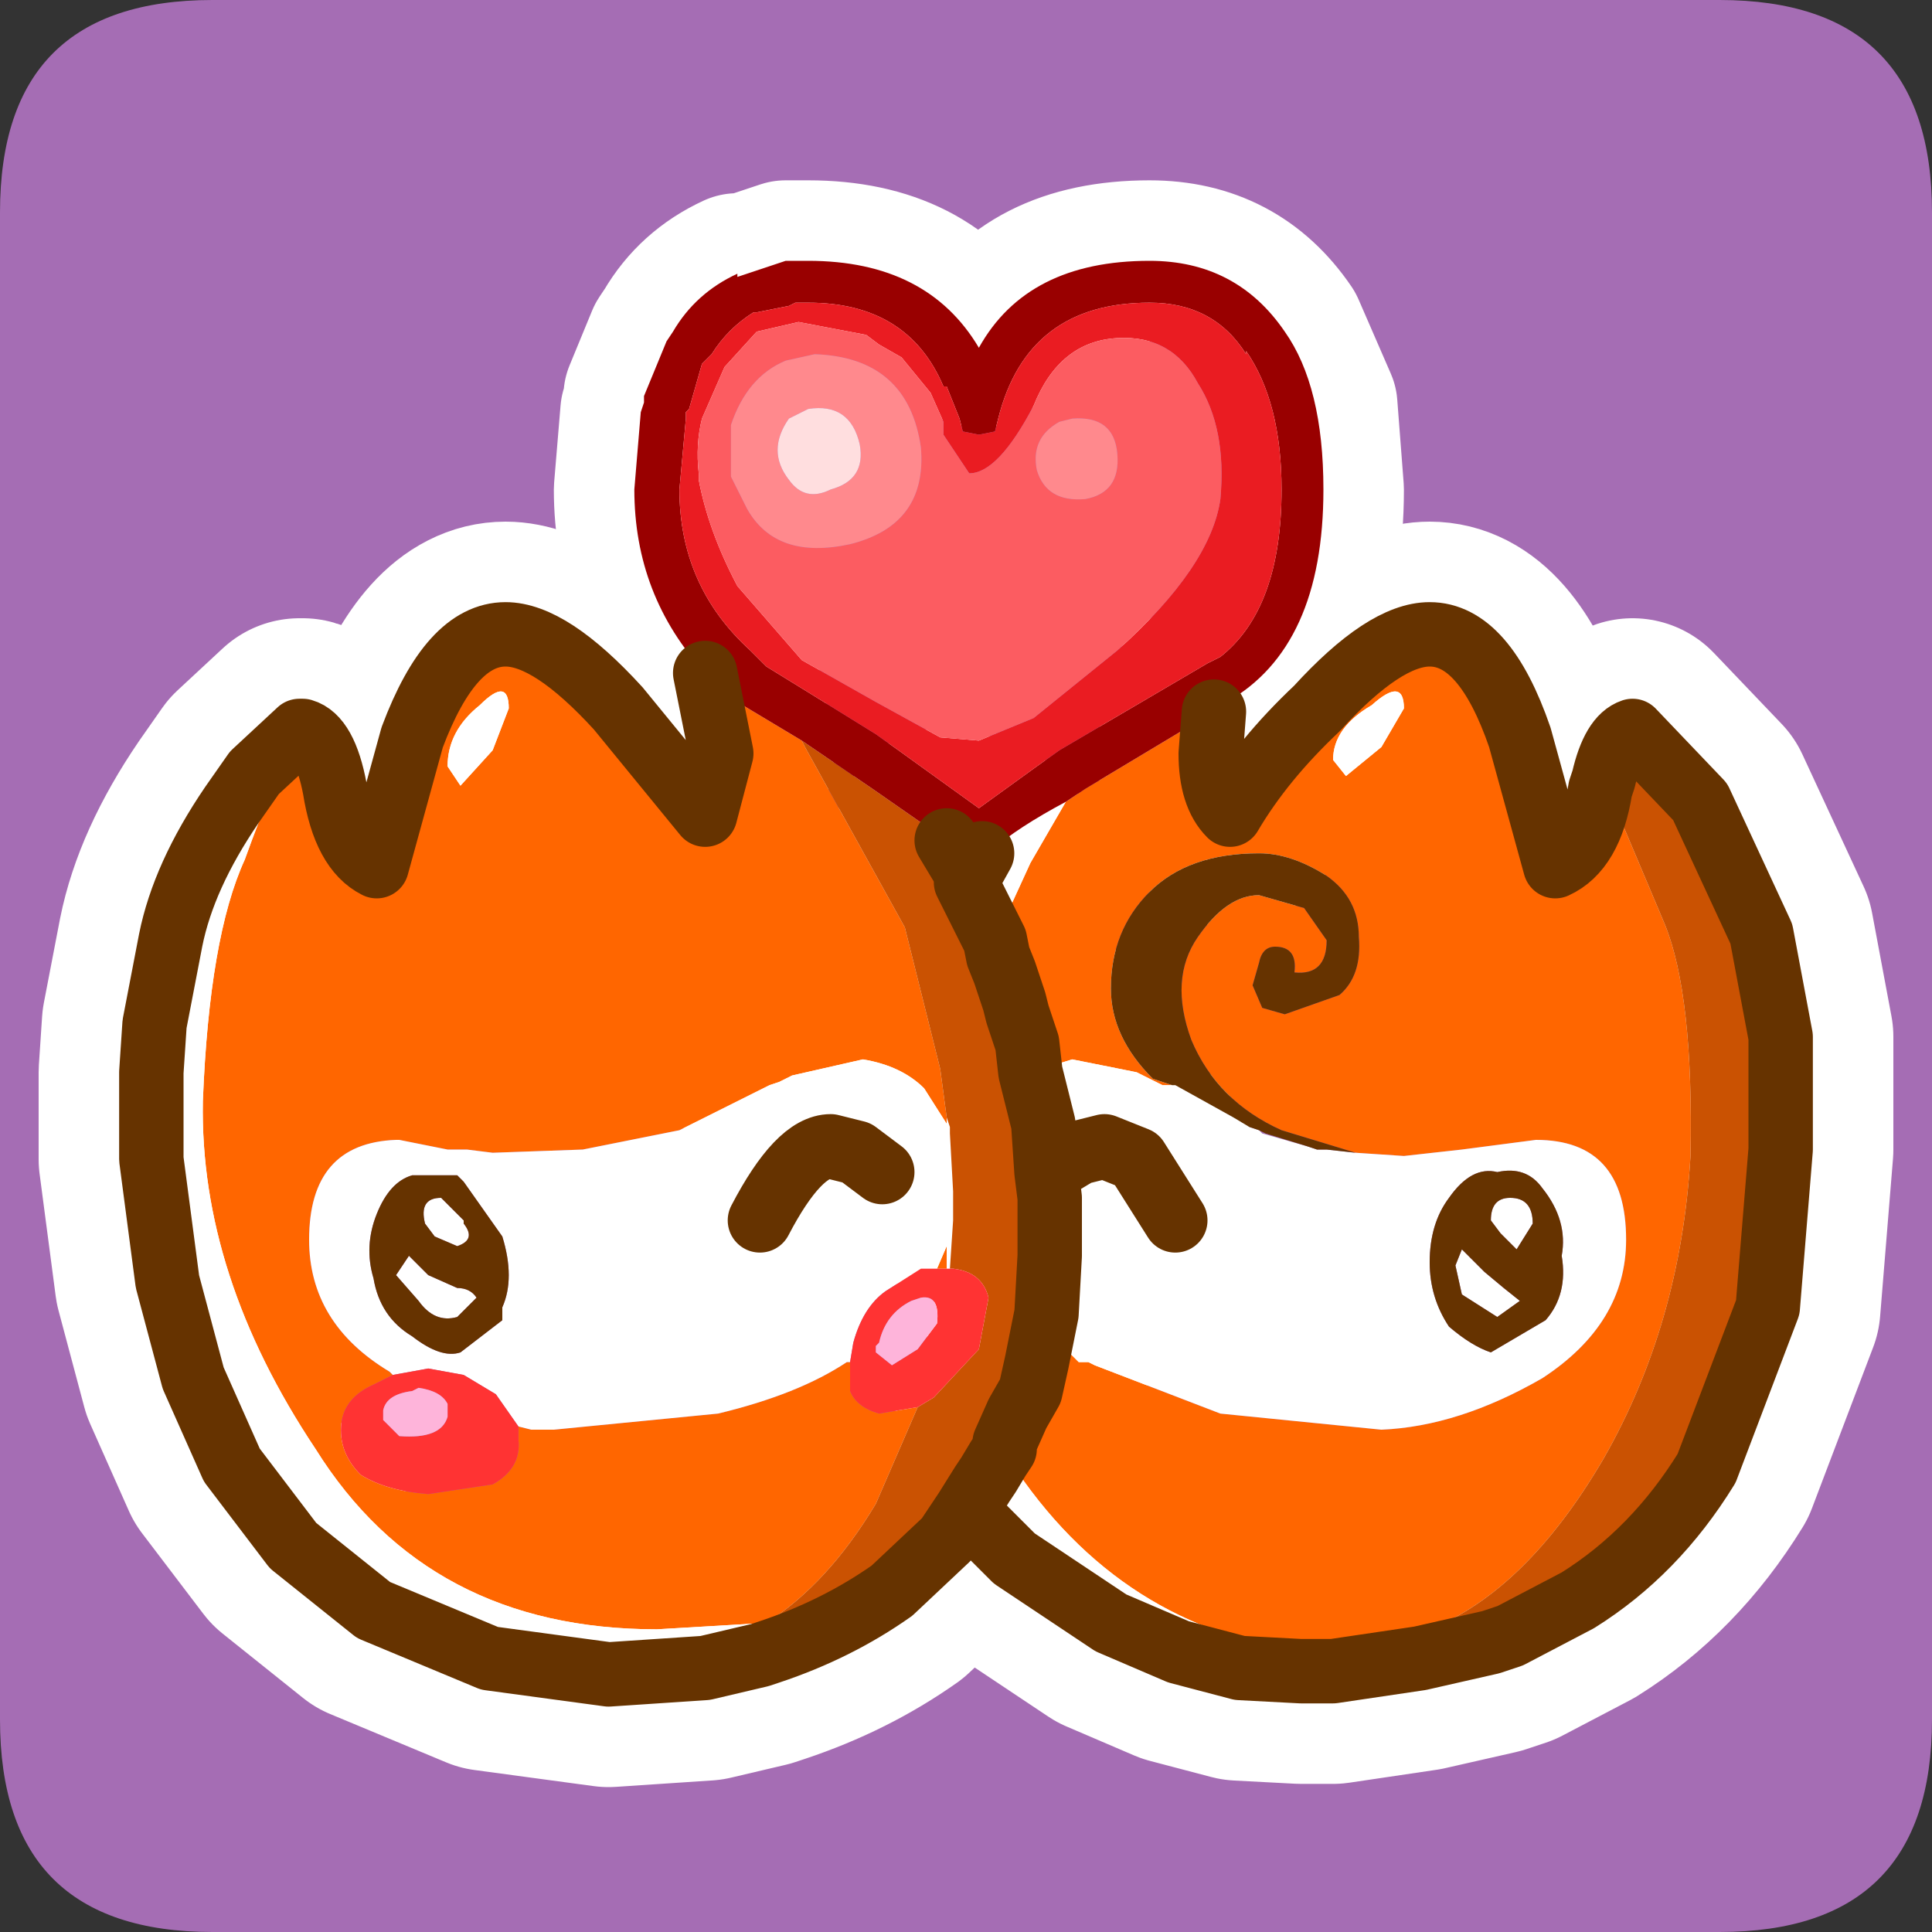 <?xml version="1.0" encoding="UTF-8" standalone="no"?>
<svg xmlns:ffdec="https://www.free-decompiler.com/flash" xmlns:xlink="http://www.w3.org/1999/xlink" ffdec:objectType="frame" height="30.0px" width="30.0px" xmlns="http://www.w3.org/2000/svg">
  <rect width="100%" height="100%" fill="#333333" stroke="none"/>
  <g transform="matrix(1.0, 0.0, 0.0, 1.0, 0.0, 0.0)">
    <use ffdec:characterId="1" height="30.0" transform="matrix(1.0, 0.0, 0.0, 1.0, 0.0, 0.0)" width="30.0" xlink:href="#shape0"/>
    <use ffdec:characterId="3" height="30.0" transform="matrix(1.0, 0.0, 0.0, 1.0, 0.0, 0.0)" width="30.0" xlink:href="#sprite0"/>
  </g>
  <defs>
    <g id="shape0" transform="matrix(1.0, 0.0, 0.0, 1.0, 0.0, 0.0)">
      <path d="M0.0 0.0 L30.0 0.0 30.0 30.0 0.0 30.0 0.0 0.0" fill="#33cc66" fill-opacity="0.0" fill-rule="evenodd" stroke="none"/>
    </g>
    <g id="sprite0" transform="matrix(1.0, 0.0, 0.0, 1.0, 0.0, 0.0)">
      <use ffdec:characterId="2" height="30.0" transform="matrix(1.0, 0.0, 0.0, 1.0, 0.0, 0.0)" width="30.0" xlink:href="#shape1"/>
    </g>
    <g id="shape1" transform="matrix(1.0, 0.0, 0.0, 1.0, 0.0, 0.0)">
      <path d="M3.3 0.0 L26.7 0.0 Q30.0 0.0 30.0 3.3 L30.0 26.7 Q30.0 30.0 26.7 30.0 L3.3 30.0 Q0.0 30.0 0.0 26.7 L0.0 3.3 Q0.0 0.0 3.3 0.0" fill="#a56db4" fill-rule="evenodd" stroke="none"/>
      <path d="M10.95 10.45 Q9.85 9.25 9.85 7.6 L9.95 6.4 10.0 6.3 10.0 6.15 10.35 5.3 10.45 5.15 Q10.8 4.55 11.45 4.25 L11.45 4.3 12.2 4.05 12.4 4.05 12.55 4.05 Q14.4 4.05 15.2 5.4 15.95 4.05 17.85 4.05 19.2 4.05 19.95 5.15 L20.45 6.3 20.55 7.6 Q20.55 10.05 19.05 10.9 L18.85 11.05" fill="none" stroke="#ffffff" stroke-linecap="round" stroke-linejoin="round" stroke-width="2.5"/>
      <path d="M18.85 11.05 L18.8 11.7 Q18.8 12.35 19.1 12.65 19.6 11.8 20.45 11.0 21.5 9.85 22.2 9.85 23.05 9.85 23.6 11.45 L24.15 13.45 Q24.7 13.2 24.85 12.25 L24.9 12.1 Q25.05 11.45 25.35 11.35 L26.4 12.45 27.35 14.5 27.65 16.1 27.65 17.85 27.45 20.3 26.5 22.8 Q25.7 24.1 24.5 24.85 L23.45 25.4 23.15 25.5 22.05 25.75 20.7 25.95 20.2 25.95 19.25 25.9 18.3 25.65 17.25 25.2 15.75 24.2 15.0 23.45 14.7 23.9 13.85 24.7 Q13.0 25.3 11.95 25.65 L11.8 25.7 10.95 25.9 9.45 26.0 7.6 25.75 5.8 25.0 4.55 24.0 3.6 22.75 3.0 21.4 2.6 19.9 2.35 18.0 2.35 17.35 2.35 16.65 2.4 15.9 2.65 14.6 Q2.85 13.6 3.6 12.5 L3.95 12.0 4.65 11.35 4.7 11.35 Q5.05 11.45 5.2 12.25 5.35 13.2 5.85 13.45 L6.4 11.45 Q7.0 9.85 7.85 9.85 8.55 9.85 9.6 11.0 L10.95 12.65 11.2 11.7 10.95 10.45 M15.25 13.25 L15.0 13.7 15.45 14.6 15.5 14.85 15.6 15.1 15.75 15.55 15.8 15.75 15.95 16.2 16.0 16.65 16.1 17.05 16.2 17.45 16.25 18.2 16.75 17.9 17.15 17.8 17.65 18.0 18.25 18.95 M14.7 13.05 L15.0 13.55 15.0 13.7 M13.7 18.2 L13.3 17.9 12.9 17.8 Q12.4 17.8 11.8 18.95 M15.0 23.45 L15.25 23.05 15.35 22.9 15.5 22.65 15.6 22.5 15.6 22.4 15.8 21.95 16.0 21.6 16.1 21.15 16.2 20.65 16.25 20.4 16.3 19.5 16.3 19.3 16.3 18.6 16.25 18.2" fill="none" stroke="#ffffff" stroke-linecap="round" stroke-linejoin="round" stroke-width="3.5"/>
      <path d="M21.3 10.95 Q20.7 11.3 20.7 11.8 L20.9 12.05 21.45 11.6 21.8 11.0 Q21.8 10.5 21.3 10.95 M18.85 11.05 L18.8 11.7 Q18.8 12.35 19.1 12.65 19.6 11.8 20.45 11.0 21.5 9.85 22.2 9.85 23.05 9.85 23.6 11.45 L24.15 13.45 Q24.7 13.2 24.85 12.25 L24.9 12.1 25.85 14.35 Q26.3 15.45 26.25 17.95 26.1 20.55 24.9 22.65 23.7 24.7 22.2 25.3 L21.05 25.75 20.75 25.7 Q17.7 25.5 15.9 23.0 L15.6 22.5 15.6 22.4 15.8 21.95 16.0 21.6 16.3 20.75 16.5 20.9 16.75 21.15 16.9 21.15 17.0 21.2 18.95 21.95 21.45 22.2 Q22.65 22.15 23.95 21.4 25.25 20.55 25.25 19.25 25.25 17.7 23.85 17.7 L22.7 17.85 21.8 17.95 21.05 17.9 19.9 17.55 Q18.9 17.1 18.5 16.15 18.15 15.2 18.6 14.55 19.05 13.9 19.55 13.9 L20.25 14.1 20.6 14.6 Q20.6 15.15 20.1 15.1 20.15 14.7 19.8 14.7 19.6 14.7 19.55 14.95 L19.45 15.3 19.6 15.65 19.95 15.75 20.8 15.45 Q21.15 15.15 21.1 14.55 21.1 13.95 20.6 13.6 20.05 13.25 19.55 13.25 18.45 13.25 17.85 13.85 17.25 14.45 17.25 15.35 17.25 16.1 17.9 16.75 L18.2 16.85 18.05 16.85 17.65 16.65 16.65 16.45 16.0 16.65 15.95 16.2 15.8 15.75 15.75 15.55 15.6 15.1 15.5 14.85 15.45 14.6 16.0 13.4 16.55 12.45 16.85 12.25 18.85 11.05 M4.65 11.35 L4.7 11.35 Q5.05 11.45 5.2 12.25 5.35 13.2 5.85 13.45 L6.4 11.45 Q7.0 9.85 7.85 9.85 8.55 9.85 9.6 11.0 L10.95 12.65 11.2 11.7 10.95 10.45 11.45 10.9 12.2 11.35 12.45 11.5 12.5 11.6 14.05 14.4 14.6 16.6 14.7 17.35 14.7 17.45 14.35 16.9 Q14.0 16.55 13.4 16.45 L12.3 16.7 12.1 16.8 11.95 16.85 10.55 17.55 9.05 17.85 7.65 17.9 7.25 17.85 6.95 17.85 6.7 17.8 6.2 17.7 6.15 17.7 Q4.8 17.75 4.8 19.25 4.8 20.55 6.05 21.3 L6.1 21.35 5.8 21.5 Q5.35 21.7 5.3 22.1 5.25 22.55 5.6 22.9 6.0 23.15 6.65 23.2 L7.65 23.05 Q8.1 22.8 8.05 22.35 L8.05 22.15 8.25 22.2 8.6 22.2 11.15 21.95 Q12.4 21.65 13.15 21.15 L13.2 21.15 13.2 21.6 Q13.3 21.85 13.65 21.95 L14.25 21.85 13.6 23.35 Q12.85 24.6 11.9 25.2 L10.2 25.3 Q6.65 25.3 4.9 22.5 3.1 19.8 3.15 17.1 3.25 14.55 3.8 13.35 4.25 12.1 4.65 11.35 M7.45 10.95 Q6.95 11.35 6.95 11.9 L7.15 12.2 7.65 11.65 7.9 11.0 Q7.9 10.5 7.45 10.95 M14.55 19.7 L14.7 19.35 14.7 19.7 14.55 19.7" fill="#ff6600" fill-rule="evenodd" stroke="none"/>
      <path d="M21.3 10.95 Q21.8 10.5 21.8 11.0 L21.45 11.6 20.9 12.05 20.7 11.8 Q20.7 11.3 21.3 10.95 M23.15 25.5 L22.05 25.75 20.7 25.95 20.2 25.95 19.25 25.9 18.3 25.65 17.25 25.2 15.75 24.2 15.0 23.45 15.25 23.05 15.35 22.9 15.5 22.65 15.6 22.5 15.9 23.0 Q17.7 25.5 20.75 25.7 L21.05 25.75 21.3 25.75 23.15 25.45 23.15 25.5 M13.85 24.7 Q13.0 25.3 11.95 25.65 L11.8 25.7 10.95 25.9 9.45 26.0 7.6 25.75 5.8 25.0 4.55 24.0 3.6 22.75 3.0 21.4 2.6 19.9 2.35 18.0 2.35 17.35 2.35 16.65 2.4 15.9 2.65 14.6 Q2.85 13.6 3.6 12.5 L3.95 12.0 4.65 11.35 Q4.25 12.1 3.8 13.35 3.25 14.55 3.15 17.1 3.1 19.8 4.9 22.5 6.65 25.3 10.2 25.3 L11.9 25.2 12.8 25.0 13.85 24.7 M16.55 12.45 L16.0 13.4 15.45 14.6 15.0 13.7 15.25 13.25 15.4 13.2 Q15.8 12.85 16.55 12.45 M16.0 16.65 L16.65 16.45 17.65 16.65 18.05 16.85 18.2 16.85 19.15 17.35 19.4 17.5 19.55 17.55 19.6 17.6 20.3 17.8 20.45 17.85 20.6 17.85 21.05 17.9 21.8 17.95 22.7 17.85 23.85 17.7 Q25.25 17.7 25.25 19.25 25.25 20.55 23.95 21.4 22.65 22.15 21.45 22.2 L18.95 21.95 17.0 21.2 16.9 21.15 16.75 21.15 16.5 20.9 16.3 20.75 16.45 19.75 16.3 18.6 16.25 18.2 16.2 17.45 16.1 17.05 16.0 16.65 M23.25 18.2 Q22.85 18.1 22.5 18.6 22.2 19.0 22.2 19.6 22.2 20.15 22.5 20.6 22.85 20.9 23.15 21.0 L24.0 20.5 Q24.35 20.1 24.25 19.5 24.35 18.95 23.95 18.45 23.7 18.1 23.25 18.2 M23.35 20.0 L23.6 20.2 23.25 20.45 22.7 20.1 22.6 19.65 22.7 19.4 23.05 19.75 23.35 20.0 M23.3 19.15 L23.15 18.95 Q23.15 18.6 23.45 18.6 23.8 18.6 23.8 19.0 L23.55 19.4 23.3 19.15 M7.45 10.95 Q7.9 10.5 7.9 11.0 L7.65 11.65 7.15 12.2 6.95 11.9 Q6.95 11.35 7.45 10.95 M6.1 21.35 L6.05 21.3 Q4.8 20.55 4.8 19.25 4.8 17.75 6.15 17.7 L6.2 17.7 6.7 17.8 6.95 17.85 7.25 17.85 7.65 17.9 9.05 17.85 10.55 17.55 11.95 16.85 12.1 16.8 12.3 16.7 13.4 16.45 Q14.0 16.55 14.35 16.9 L14.7 17.45 14.75 17.5 14.75 17.6 14.8 18.5 14.8 18.7 14.8 18.95 14.75 19.0 14.75 19.1 14.7 19.35 14.55 19.7 14.3 19.7 13.75 20.05 Q13.4 20.3 13.25 20.85 L13.2 21.15 13.15 21.15 Q12.4 21.65 11.15 21.95 L8.6 22.2 8.25 22.2 8.05 22.15 7.7 21.65 7.2 21.35 6.65 21.25 6.1 21.35 M6.4 18.25 Q6.05 18.35 5.85 18.85 5.65 19.35 5.8 19.85 5.9 20.45 6.4 20.75 6.85 21.1 7.15 21.0 L7.8 20.5 7.8 20.3 Q8.0 19.85 7.8 19.2 L7.2 18.35 7.1 18.25 6.4 18.25 M7.1 19.35 L6.75 19.2 6.6 19.0 Q6.5 18.6 6.85 18.6 L7.2 18.95 7.2 19.0 Q7.4 19.25 7.1 19.35 M6.65 19.8 L7.1 20.0 Q7.3 20.0 7.4 20.15 L7.1 20.45 Q6.75 20.55 6.5 20.2 L6.15 19.8 6.35 19.5 6.65 19.8 M18.25 18.95 L17.65 18.0 17.15 17.8 16.75 17.9 16.25 18.2 16.75 17.9 17.15 17.8 17.65 18.0 18.25 18.95 M11.8 18.95 Q12.4 17.8 12.9 17.8 L13.3 17.9 13.7 18.2 13.3 17.9 12.9 17.8 Q12.4 17.8 11.8 18.95" fill="#ffffff" fill-rule="evenodd" stroke="none"/>
      <path d="M24.9 12.1 Q25.05 11.45 25.35 11.35 L26.4 12.45 27.35 14.5 27.65 16.1 27.65 17.85 27.45 20.3 26.5 22.8 Q25.7 24.1 24.5 24.85 L23.45 25.4 23.15 25.5 23.15 25.45 21.3 25.75 21.05 25.75 22.2 25.3 Q23.7 24.7 24.9 22.65 26.1 20.55 26.25 17.95 26.3 15.45 25.85 14.35 L24.9 12.1 M15.0 23.45 L14.7 23.9 13.85 24.7 12.8 25.0 11.9 25.2 Q12.85 24.6 13.6 23.35 L14.25 21.85 14.5 21.7 15.2 20.95 15.35 20.15 Q15.25 19.75 14.8 19.7 L14.75 19.7 14.8 18.95 14.8 18.7 14.8 18.5 14.75 17.6 14.75 17.5 14.7 17.35 14.6 16.6 14.05 14.4 12.5 11.6 12.45 11.5 13.55 12.25 14.7 13.05 15.0 13.55 15.0 13.7 15.45 14.6 15.5 14.85 15.6 15.1 15.75 15.55 15.8 15.75 15.95 16.2 16.0 16.65 16.1 17.05 16.2 17.45 16.25 18.2 16.3 18.6 16.3 19.3 16.3 19.5 16.25 20.4 16.2 20.65 16.3 20.75 16.0 21.6 15.8 21.95 15.6 22.4 15.6 22.5 15.5 22.65 15.35 22.9 15.25 23.05 15.0 23.45 M16.0 21.6 L16.1 21.15 16.2 20.65 16.1 21.15 16.0 21.6" fill="#ca5202" fill-rule="evenodd" stroke="none"/>
      <path d="M18.2 16.85 L17.9 16.75 Q17.25 16.1 17.25 15.35 17.25 14.45 17.85 13.85 18.45 13.25 19.55 13.25 20.05 13.25 20.6 13.6 21.1 13.95 21.1 14.55 21.15 15.15 20.8 15.45 L19.95 15.75 19.6 15.65 19.45 15.3 19.55 14.95 Q19.6 14.7 19.8 14.7 20.15 14.7 20.1 15.1 20.6 15.15 20.6 14.6 L20.25 14.1 19.55 13.9 Q19.05 13.9 18.6 14.55 18.15 15.2 18.5 16.15 18.9 17.1 19.9 17.55 L21.05 17.9 20.6 17.85 20.45 17.85 20.3 17.8 19.65 17.6 19.55 17.55 19.4 17.5 19.15 17.35 18.25 16.85 18.2 16.85 M23.3 19.15 L23.55 19.4 23.8 19.0 Q23.8 18.6 23.45 18.6 23.15 18.6 23.15 18.95 L23.3 19.15 M23.35 20.0 L23.05 19.75 22.7 19.4 22.6 19.65 22.7 20.1 23.25 20.45 23.6 20.2 23.35 20.0 M23.25 18.2 Q23.7 18.1 23.95 18.45 24.35 18.95 24.25 19.5 24.35 20.1 24.0 20.5 L23.15 21.0 Q22.85 20.9 22.5 20.6 22.2 20.15 22.2 19.6 22.2 19.0 22.5 18.6 22.85 18.1 23.25 18.2 M6.4 18.25 L7.1 18.25 7.2 18.35 7.8 19.2 Q8.0 19.85 7.8 20.3 L7.8 20.5 7.15 21.0 Q6.85 21.1 6.4 20.75 5.9 20.45 5.8 19.85 5.65 19.35 5.85 18.85 6.05 18.35 6.4 18.25 M6.65 19.8 L6.35 19.5 6.15 19.8 6.5 20.2 Q6.75 20.55 7.1 20.45 L7.4 20.15 Q7.3 20.0 7.1 20.0 L6.65 19.8 M7.1 19.35 Q7.4 19.25 7.2 19.0 L7.2 18.95 6.85 18.6 Q6.5 18.6 6.6 19.0 L6.75 19.2 7.1 19.35" fill="#663300" fill-rule="evenodd" stroke="none"/>
      <path d="M10.95 10.45 Q9.85 9.25 9.85 7.6 L9.95 6.4 10.0 6.25 10.0 6.15 10.35 5.3 10.45 5.15 Q10.8 4.55 11.45 4.25 L11.45 4.3 12.2 4.05 12.4 4.05 12.55 4.05 Q14.4 4.05 15.2 5.4 15.95 4.05 17.85 4.05 19.2 4.05 19.95 5.15 20.55 6.0 20.55 7.6 20.55 10.05 19.05 10.9 L18.85 11.05 16.85 12.25 16.55 12.45 Q15.8 12.85 15.4 13.2 L15.25 13.25 15.2 13.25 14.95 13.2 14.7 13.05 13.55 12.25 12.45 11.5 12.2 11.35 11.45 10.9 10.95 10.45 M19.35 5.5 Q18.85 4.7 17.85 4.7 15.95 4.7 15.5 6.5 L15.45 6.7 15.2 6.75 14.95 6.7 14.9 6.5 14.7 6.0 14.65 6.0 Q14.1 4.7 12.55 4.7 L12.4 4.7 12.35 4.7 12.25 4.75 11.75 4.85 11.7 4.85 Q11.3 5.1 11.05 5.5 L10.95 5.6 10.9 5.65 10.7 6.35 10.65 6.4 10.65 6.5 10.55 7.6 Q10.55 9.1 11.65 10.1 L11.9 10.35 12.55 10.75 13.6 11.4 13.95 11.65 15.2 12.55 16.1 11.9 16.45 11.65 18.75 10.3 18.95 10.2 Q19.9 9.45 19.9 7.6 19.9 6.25 19.35 5.45 L19.35 5.5" fill="#990000" fill-rule="evenodd" stroke="none"/>
      <path d="M19.35 5.5 L19.35 5.45 Q19.9 6.25 19.9 7.6 19.9 9.45 18.95 10.2 L18.75 10.3 16.45 11.65 16.1 11.9 15.2 12.55 13.95 11.65 13.6 11.4 12.55 10.75 11.9 10.35 11.65 10.1 Q10.55 9.1 10.55 7.6 L10.65 6.5 10.65 6.4 10.7 6.35 10.9 5.65 10.95 5.6 11.05 5.5 Q11.3 5.1 11.7 4.85 L11.75 4.85 12.25 4.75 12.35 4.7 12.4 4.7 12.55 4.7 Q14.1 4.7 14.65 6.0 L14.7 6.0 14.9 6.5 14.95 6.7 15.2 6.75 15.45 6.7 15.5 6.5 Q15.95 4.7 17.85 4.7 18.85 4.7 19.35 5.5 M17.35 5.25 Q16.45 5.3 16.05 6.3 15.5 7.35 15.05 7.35 L14.65 6.75 14.65 6.55 14.45 6.1 14.0 5.55 13.65 5.35 13.45 5.2 12.4 5.0 11.75 5.15 11.25 5.7 10.9 6.5 Q10.8 6.9 10.85 7.35 L10.85 7.45 Q11.0 8.25 11.45 9.1 L12.45 10.25 13.6 10.9 14.6 11.45 15.2 11.5 16.05 11.15 17.35 10.1 Q18.8 8.8 18.95 7.75 19.05 6.65 18.6 5.95 18.2 5.2 17.35 5.25" fill="#ea1c22" fill-rule="evenodd" stroke="none"/>
      <path d="M17.35 5.25 Q18.2 5.2 18.6 5.95 19.05 6.65 18.95 7.75 18.8 8.8 17.35 10.1 L16.05 11.15 15.2 11.5 14.6 11.45 13.6 10.9 12.45 10.25 11.45 9.1 Q11.0 8.25 10.85 7.45 L10.85 7.35 Q10.8 6.9 10.9 6.5 L11.25 5.7 11.75 5.15 12.4 5.0 13.45 5.2 13.65 5.35 14.0 5.55 14.45 6.1 14.65 6.55 14.65 6.75 15.05 7.35 Q15.5 7.35 16.05 6.3 16.45 5.3 17.35 5.25 M12.65 5.5 L12.2 5.6 Q11.6 5.85 11.35 6.6 L11.35 7.4 11.6 7.9 Q12.05 8.7 13.2 8.45 14.4 8.15 14.3 6.95 14.1 5.55 12.65 5.5 M16.65 6.5 L16.45 6.55 Q16.0 6.8 16.1 7.3 16.25 7.8 16.85 7.75 17.4 7.65 17.35 7.05 17.3 6.45 16.65 6.5" fill="#fc5c61" fill-rule="evenodd" stroke="none"/>
      <path d="M12.65 5.5 Q14.1 5.55 14.3 6.95 14.4 8.15 13.2 8.45 12.05 8.7 11.6 7.9 L11.35 7.4 11.35 6.6 Q11.6 5.85 12.2 5.6 L12.65 5.5 M12.9 7.6 Q13.45 7.45 13.35 6.9 13.2 6.25 12.55 6.35 L12.25 6.5 Q11.9 7.0 12.25 7.45 12.5 7.8 12.9 7.6 M16.65 6.5 Q17.3 6.45 17.35 7.05 17.4 7.65 16.85 7.75 16.25 7.8 16.1 7.3 16.0 6.8 16.45 6.55 L16.65 6.5" fill="#ff898d" fill-rule="evenodd" stroke="none"/>
      <path d="M12.9 7.6 Q12.5 7.8 12.25 7.45 11.9 7.0 12.25 6.5 L12.55 6.35 Q13.2 6.25 13.35 6.9 13.45 7.45 12.9 7.6" fill="#ffdedf" fill-rule="evenodd" stroke="none"/>
      <path d="M14.75 19.7 L14.8 19.7 Q15.25 19.75 15.35 20.15 L15.2 20.95 14.5 21.7 14.25 21.85 13.65 21.95 Q13.3 21.85 13.2 21.6 L13.2 21.15 13.25 20.85 Q13.4 20.3 13.75 20.05 L14.3 19.7 14.55 19.7 14.7 19.7 14.75 19.7 M8.05 22.15 L8.05 22.35 Q8.1 22.8 7.65 23.05 L6.65 23.2 Q6.0 23.15 5.6 22.9 5.25 22.55 5.3 22.1 5.35 21.7 5.8 21.5 L6.1 21.35 6.65 21.25 7.2 21.35 7.7 21.65 8.05 22.15 M6.5 21.55 L6.4 21.6 Q6.0 21.65 5.95 21.9 L5.95 22.05 6.2 22.3 Q6.85 22.35 6.95 22.0 L6.95 21.8 Q6.85 21.6 6.5 21.55 M13.6 20.9 L13.6 21.0 13.85 21.2 14.25 20.95 14.55 20.55 Q14.6 20.1 14.3 20.15 L14.15 20.2 Q13.75 20.4 13.65 20.85 L13.6 20.9" fill="#ff3333" fill-rule="evenodd" stroke="none"/>
      <path d="M6.5 21.55 Q6.85 21.6 6.95 21.8 L6.95 22.0 Q6.85 22.35 6.2 22.3 L5.95 22.05 5.95 21.9 Q6.0 21.65 6.4 21.6 L6.5 21.55 M13.6 20.9 L13.65 20.85 Q13.75 20.4 14.15 20.2 L14.3 20.15 Q14.6 20.1 14.55 20.55 L14.25 20.95 13.85 21.2 13.6 21.0 13.6 20.9" fill="#feb4da" fill-rule="evenodd" stroke="none"/>
      <path d="M16.3 18.6 L16.45 19.75 16.3 20.75 16.2 20.65 16.25 20.4 16.3 19.5 16.3 19.3 16.3 18.6" fill="#cccccc" fill-rule="evenodd" stroke="none"/>
      <path d="M18.85 11.05 L18.8 11.7 Q18.8 12.35 19.1 12.65 19.6 11.8 20.45 11.0 21.5 9.85 22.2 9.85 23.05 9.85 23.6 11.45 L24.15 13.45 Q24.7 13.2 24.85 12.25 L24.9 12.1 Q25.05 11.45 25.35 11.35 L26.4 12.45 27.35 14.5 27.65 16.1 27.65 17.85 27.45 20.3 26.5 22.8 Q25.7 24.1 24.5 24.85 L23.45 25.4 23.15 25.5 22.05 25.75 20.7 25.95 20.2 25.95 19.25 25.9 18.3 25.65 17.25 25.2 15.75 24.2 15.0 23.45 14.7 23.9 13.85 24.7 Q13.0 25.3 11.95 25.65 L11.8 25.7 10.95 25.9 9.45 26.0 7.6 25.75 5.8 25.0 4.55 24.0 3.6 22.75 3.0 21.4 2.6 19.9 2.35 18.0 2.35 17.35 2.35 16.65 2.4 15.9 2.65 14.6 Q2.85 13.6 3.6 12.5 L3.95 12.0 4.65 11.35 4.7 11.35 Q5.05 11.45 5.2 12.25 5.35 13.2 5.85 13.45 L6.4 11.45 Q7.0 9.85 7.85 9.85 8.55 9.85 9.6 11.0 L10.95 12.65 11.2 11.7 10.95 10.45 M15.45 14.6 L15.5 14.85 15.6 15.1 15.75 15.55 15.8 15.75 15.95 16.2 16.0 16.65 16.1 17.05 16.2 17.45 16.25 18.2 16.75 17.9 17.15 17.8 17.65 18.0 18.25 18.95 M16.0 21.6 L15.8 21.95 15.6 22.4 15.6 22.5 15.5 22.65 15.35 22.9 15.25 23.05 15.0 23.45 M16.3 18.6 L16.25 18.2 M14.7 13.05 L15.0 13.55 15.0 13.7 15.25 13.25 M13.7 18.2 L13.3 17.9 12.9 17.8 Q12.4 17.8 11.8 18.95 M16.2 20.65 L16.1 21.15 16.0 21.6 M16.2 20.65 L16.25 20.4 16.3 19.5 16.3 19.3 16.3 18.6 M15.0 13.7 L15.45 14.6" fill="none" stroke="#663300" stroke-linecap="round" stroke-linejoin="round" stroke-width="1.0"/>
    </g>
  </defs>
</svg>
